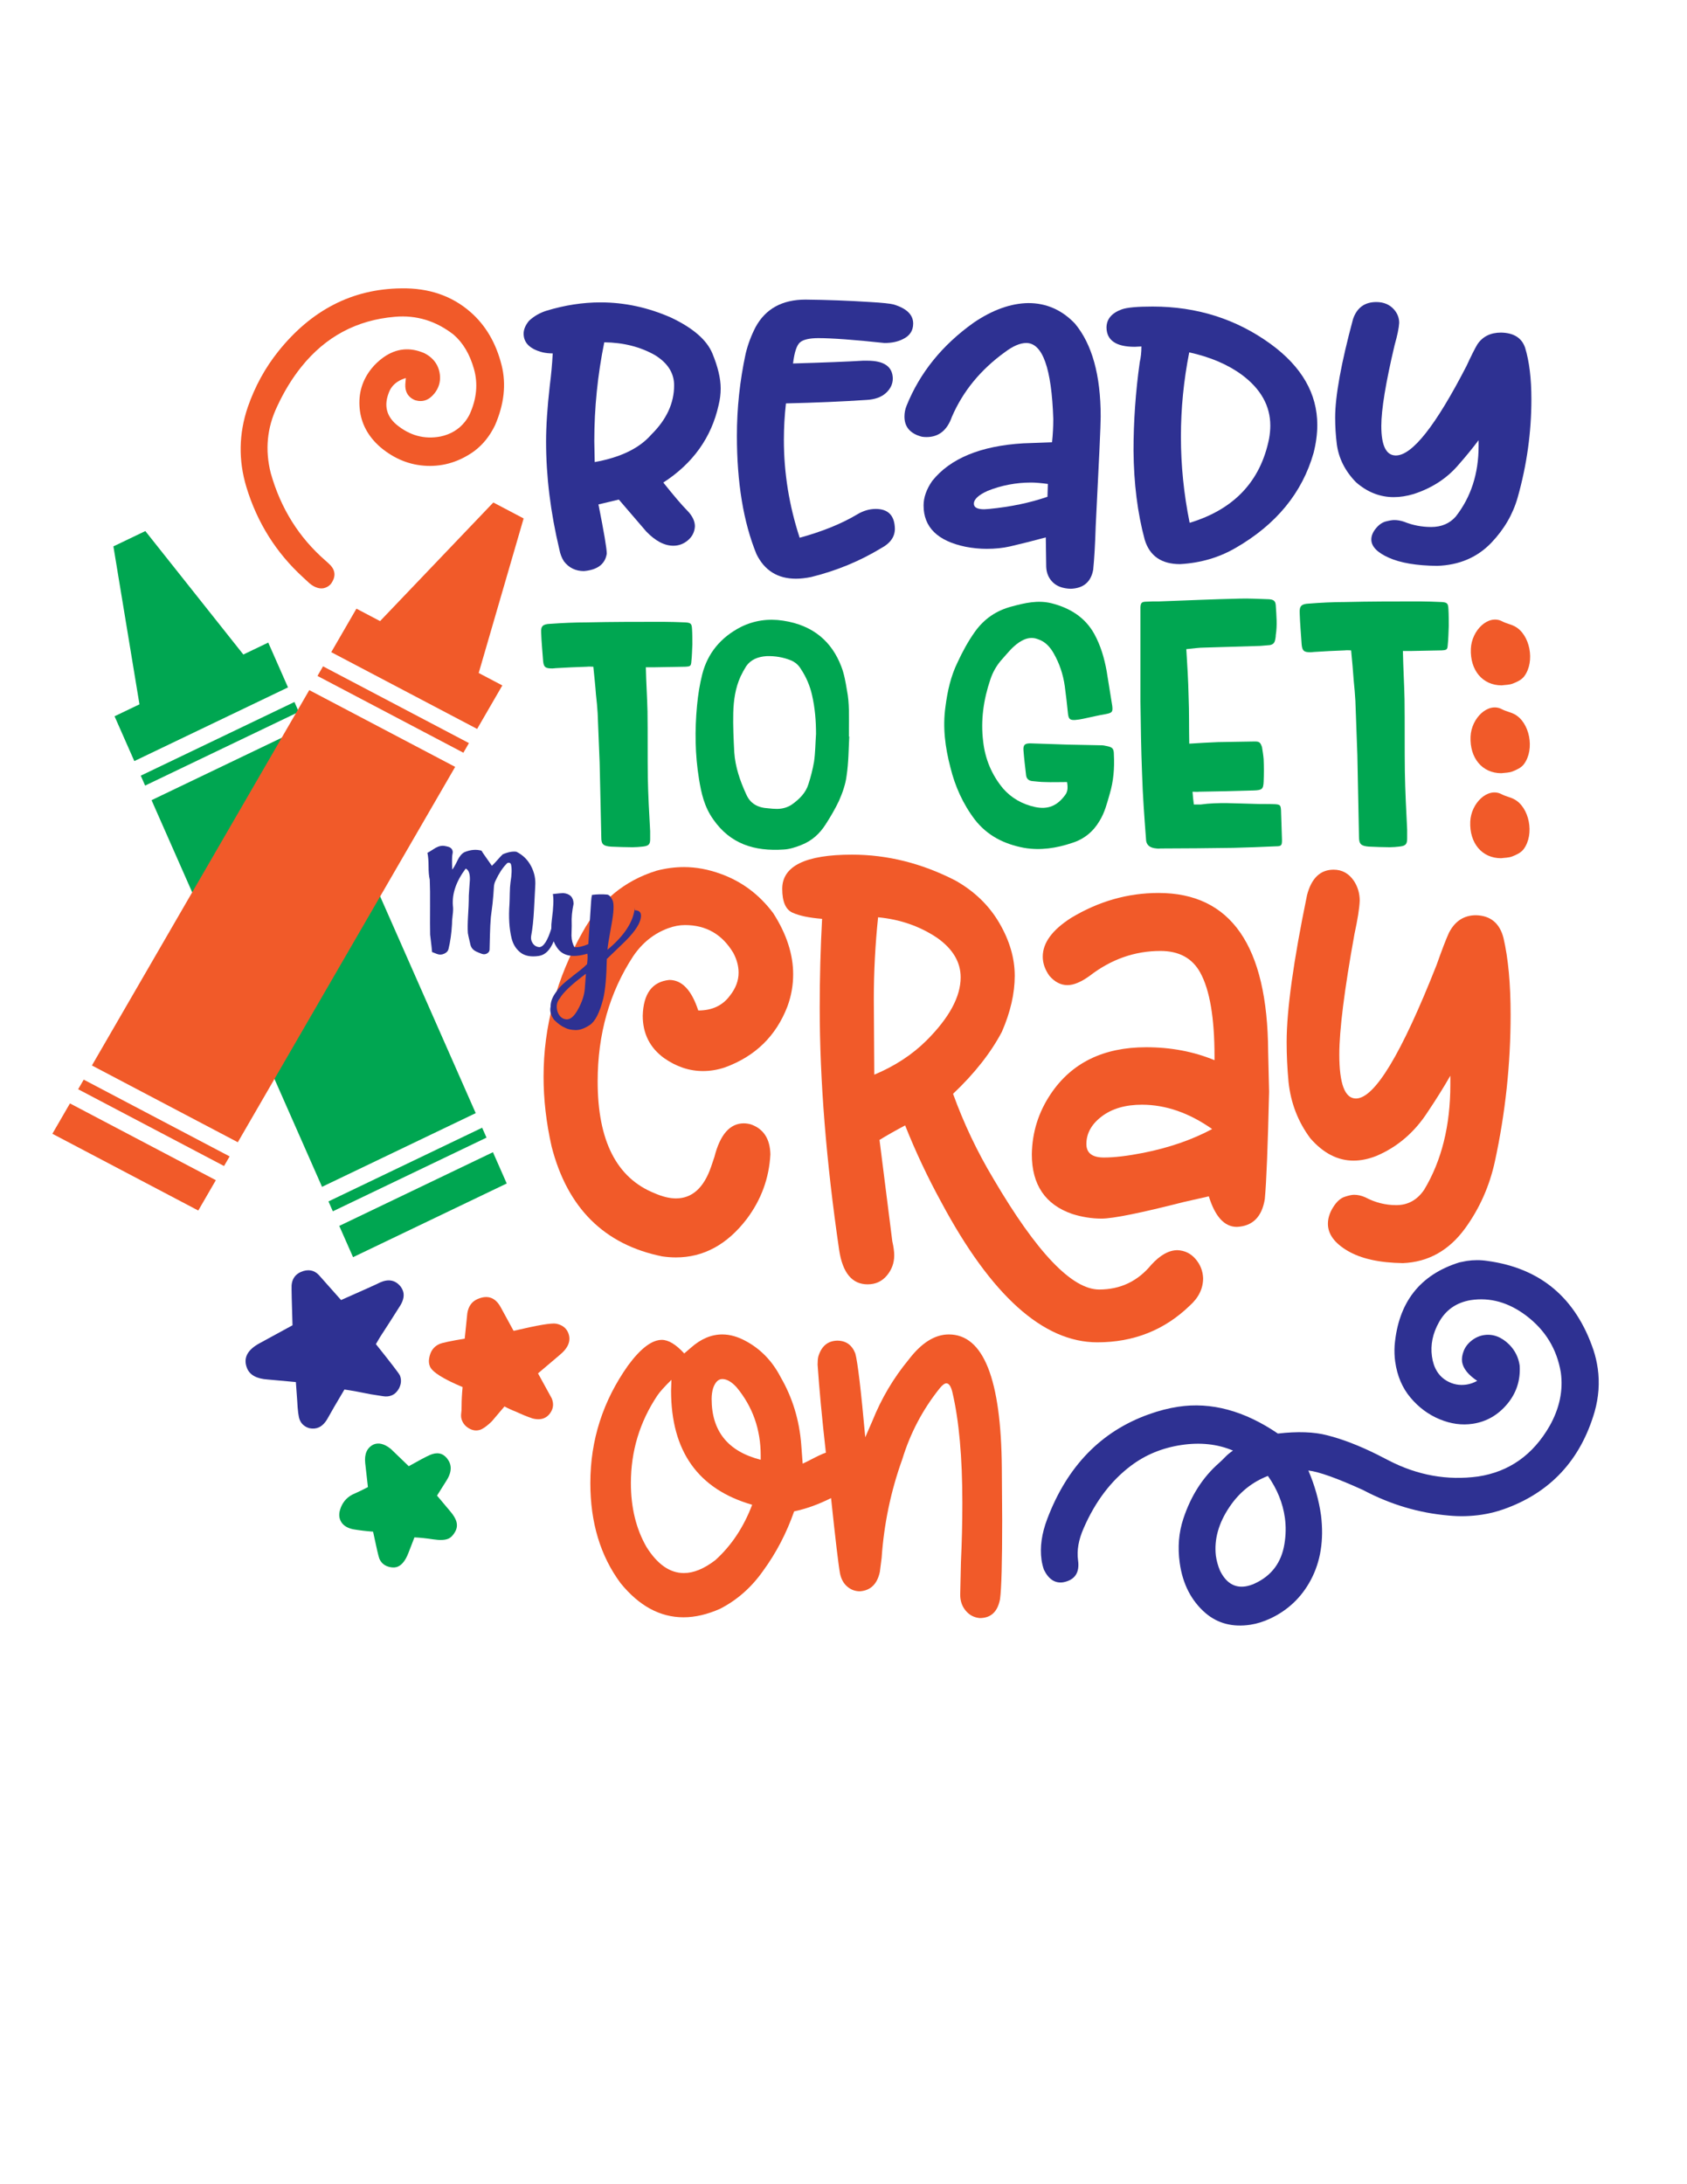 <?xml version="1.0" encoding="iso-8859-1"?>
<!-- Generator: Adobe Illustrator 21.0.0, SVG Export Plug-In . SVG Version: 6.00 Build 0)  -->
<svg version="1.1" id="Layer_1" xmlns="http://www.w3.org/2000/svg" xmlns:xlink="http://www.w3.org/1999/xlink" x="0px" y="0px"
	 width="612px" height="792px" viewBox="0 0 612 792" enable-background="new 0 0 612 792" xml:space="preserve">
<g>
	<polygon fill="#00A651" points="120.743,439.229 176.493,412.508 174.91,408.918 119.16,435.639 	"/>
	<polygon fill="#00A651" points="128.077,455.857 183.828,429.135 178.827,417.799 123.077,444.52 	"/>
	<polygon fill="#00A651" points="116.826,430.349 172.576,403.627 110.731,263.424 54.981,290.145 	"/>
	<polygon fill="#00A651" points="52.647,284.854 108.397,258.133 106.814,254.543 51.063,281.264 	"/>
	<polygon fill="#00A651" points="48.729,275.974 104.48,249.252 97.312,233.002 88.279,237.331 52.724,192.569 41.141,198.121 
		50.594,255.394 41.561,259.723 	"/>
</g>
<g>
	<polygon fill="#F15A29" points="28.351,394.967 81.279,422.803 83.299,419.318 30.371,391.482 	"/>
	<polygon fill="#F15A29" points="19,411.109 71.928,438.945 78.304,427.94 25.376,400.103 	"/>
	<polygon fill="#F15A29" points="33.346,386.346 86.274,414.182 165.124,278.074 112.196,250.237 	"/>
	<polygon fill="#F15A29" points="115.172,245.101 168.1,272.938 170.119,269.452 117.191,241.616 	"/>
	<polygon fill="#F15A29" points="120.166,236.48 173.094,264.316 182.233,248.54 173.659,244.031 189.96,187.987 178.963,182.203 
		137.881,225.214 129.305,220.704 	"/>
</g>
<g>
	<path fill="#2E3192" d="M211.826,207.072c-3.016,0-5.43-1.174-7.239-3.524c-0.806-1.259-1.357-2.685-1.659-4.28
		c-3.219-13.51-4.826-26.559-4.826-39.146c0-5.621,0.453-12.418,1.357-20.392c0.502-3.859,0.853-7.72,1.056-11.581
		c-1.308,0-2.515-0.126-3.62-0.377c-4.624-1.174-6.938-3.44-6.938-6.797c0-1.51,0.655-3.062,1.961-4.657
		c1.81-1.678,3.921-2.895,6.334-3.65c6.636-2.014,13.171-3.021,19.606-3.021c8.748,0,17.293,1.847,25.64,5.539
		c7.942,3.776,12.919,8.099,14.932,12.965c2.01,4.868,3.016,9.106,3.016,12.713c0,2.014-0.252,4.028-0.754,6.042
		c-2.616,11.75-9.301,21.105-20.059,28.07c3.82,4.783,6.686,8.141,8.597,10.07c1.909,1.932,2.866,3.861,2.866,5.791
		c-0.102,2.014-0.931,3.693-2.489,5.035c-1.56,1.343-3.344,2.014-5.354,2.014c-3.219,0-6.485-1.719-9.804-5.161l-9.954-11.58
		l-7.39,1.762c2.01,10.07,3.017,16.029,3.017,17.874C219.518,204.555,216.751,206.654,211.826,207.072z M236.259,157.604
		c5.528-5.454,8.295-11.411,8.295-17.874c0-4.447-2.314-8.097-6.938-10.951c-5.331-3.021-11.462-4.573-18.4-4.657
		c-2.413,11.832-3.62,23.79-3.62,35.874l0.151,7.552C225.099,165.871,231.935,162.556,236.259,157.604z"/>
	<path fill="#2E3192" d="M288.746,209.842c-6.636,0-11.413-2.978-14.328-8.937c-4.728-11.581-7.089-25.887-7.089-42.923
		c0-9.985,1.056-19.888,3.167-29.706c0.804-3.355,2.01-6.587,3.62-9.692c3.62-6.628,9.653-9.944,18.099-9.944
		c7.843,0.084,15.686,0.377,23.528,0.881c4.322,0.252,7.138,0.547,8.446,0.881c4.725,1.428,7.088,3.735,7.088,6.923
		c0,2.602-1.258,4.49-3.771,5.665c-1.81,0.924-4.022,1.384-6.636,1.384c-10.961-1.174-18.954-1.762-23.981-1.762
		c-3.219,0-5.429,0.504-6.636,1.511c-1.207,1.007-2.062,3.568-2.564,7.678c11.462-0.334,19.908-0.671,25.338-1.007h1.659
		c6.032,0,9.099,2.14,9.2,6.419c0,2.014-0.83,3.776-2.489,5.287c-1.659,1.511-3.996,2.351-7.013,2.518
		c-8.849,0.588-18.603,1.007-29.259,1.259c-0.504,4.449-0.754,8.854-0.754,13.217c0,12.001,1.909,23.833,5.731,35.497
		c8.243-2.266,15.181-5.077,20.813-8.434c2.21-1.341,4.473-2.014,6.787-2.014c4.524,0,6.836,2.392,6.938,7.175
		c0,2.938-1.659,5.287-4.978,7.049c-7.743,4.701-16.189,8.182-25.338,10.448C292.314,209.631,290.455,209.842,288.746,209.842z"/>
	<path fill="#2E3192" d="M388.438,213.492c-2.816-0.084-4.977-0.861-6.485-2.329c-1.508-1.469-2.313-3.336-2.413-5.602l-0.15-10.699
		c-4.324,1.176-8.649,2.266-12.971,3.272c-2.616,0.588-5.43,0.881-8.446,0.881c-2.515,0-5.078-0.252-7.691-0.755
		c-10.157-2.097-15.233-7.09-15.233-14.979c0-2.937,1.056-5.916,3.167-8.937c6.535-8.139,17.545-12.67,33.03-13.594l10.406-0.378
		c0.302-2.852,0.453-5.664,0.453-8.434c-0.604-18.377-3.872-27.566-9.804-27.566c-2.213,0-4.776,1.092-7.692,3.273
		c-8.849,6.378-15.284,14.224-19.305,23.539c-1.711,4.868-4.776,7.3-9.2,7.3c-0.604,0-1.157-0.041-1.659-0.125
		c-4.223-1.09-6.334-3.524-6.334-7.301c0-1.341,0.25-2.644,0.754-3.902c4.826-11.999,12.971-22.069,24.433-30.209
		c6.837-4.614,13.424-6.964,19.758-7.049c6.535,0,12.165,2.476,16.893,7.426c6.232,7.47,9.351,18.714,9.351,33.734
		c0,3.021-0.604,16.281-1.81,39.776c-0.203,6.462-0.505,11.706-0.905,15.734C395.777,211.016,393.063,213.323,388.438,213.492z
		 M357.067,184.667l1.811-0.126c7.741-0.755,14.78-2.223,21.114-4.406l0.151-4.657c-2.616-0.334-4.626-0.503-6.033-0.503
		c-5.53,0-10.81,1.007-15.836,3.021c-3.318,1.51-4.978,3.064-4.978,4.657C353.297,183.996,354.554,184.667,357.067,184.667z"/>
	<path fill="#2E3192" d="M428.104,204.555c-6.737,0-11.01-2.937-12.819-8.812c-2.616-9.649-3.974-20.433-4.072-32.35
		c0-10.656,0.754-21.355,2.262-32.098c0.401-1.678,0.604-3.566,0.604-5.665l-2.413,0.126c-6.735,0-10.154-2.307-10.256-6.923
		c0-3.104,1.862-5.328,5.581-6.671c1.908-0.671,5.63-1.007,11.16-1.007c16.086,0,30.364,4.532,42.833,13.595
		c11.26,8.225,16.893,18,16.893,29.329c0,3.272-0.453,6.671-1.357,10.196c-4.124,14.434-13.524,25.889-28.204,34.364
		C442.282,202.164,435.545,204.136,428.104,204.555z M431.573,189.576c16.087-4.866,25.689-15.021,28.808-30.462
		c0.302-1.677,0.452-3.272,0.452-4.783c0-7.131-3.419-13.258-10.256-18.377c-5.128-3.776-11.515-6.502-19.154-8.182
		c-2.013,10.154-3.017,20.35-3.017,30.587C428.406,168.766,429.462,179.172,431.573,189.576z"/>
	<path fill="#2E3192" d="M521.311,205.185c-7.442-0.083-13.272-1.07-17.495-2.958c-4.223-1.888-6.335-4.091-6.335-6.608
		c0-1.342,0.552-2.685,1.659-4.028c1.105-1.341,2.313-2.181,3.62-2.518c1.306-0.334,2.312-0.503,3.017-0.503
		c1.206,0,2.413,0.21,3.619,0.629c3.115,1.259,6.385,1.888,9.804,1.888c3.719,0,6.686-1.259,8.898-3.776
		c5.528-7.049,8.295-15.565,8.295-25.552v-2.14c-2.213,2.938-4.576,5.833-7.088,8.685c-4.224,5.035-9.705,8.644-16.44,10.825
		c-2.514,0.755-4.927,1.133-7.239,1.133c-5.028,0-9.603-1.803-13.725-5.413c-3.921-4.028-6.235-8.601-6.938-13.72
		c-0.403-3.272-0.604-6.502-0.604-9.692c0-7.804,2.161-19.719,6.485-35.748c1.407-4.111,4.223-6.168,8.446-6.168
		c2.715,0,4.876,0.924,6.485,2.77c1.206,1.428,1.81,3.021,1.81,4.783c-0.102,1.847-0.655,4.531-1.659,8.056
		c-3.219,13.594-4.826,23.371-4.826,29.329c0,7.134,1.758,10.699,5.278,10.699c5.932,0,14.479-10.825,25.64-32.475
		c1.709-3.692,3.017-6.294,3.922-7.804c1.909-2.852,4.774-4.28,8.597-4.28c4.624,0.084,7.541,1.931,8.748,5.538
		c1.508,4.953,2.262,11.162,2.262,18.629c0,12.001-1.659,23.875-4.977,35.623c-1.711,6.042-4.878,11.498-9.502,16.364
		C535.94,202.122,529.354,204.933,521.311,205.185z"/>
</g>
<g>
	<path fill="#F15A29" d="M145.563,104.563c9.961-0.177,18.319,2.673,25.069,8.549c5.556,4.836,9.342,11.299,11.358,19.387
		c1.696,6.834,0.899,14.057-2.393,21.666c-0.936,1.946-2.035,3.709-3.299,5.288c-1.227,1.531-2.638,2.901-4.231,4.112
		c-5.318,3.816-11.054,5.601-17.21,5.357c-6.157-0.245-11.777-2.498-16.857-6.759c-4.502-3.918-7.008-8.598-7.521-14.036
		c-0.513-5.441,0.917-10.265,4.289-14.475c1.188-1.482,2.622-2.833,4.299-4.052c4.68-3.313,9.646-3.821,14.899-1.523
		c0.886,0.448,1.676,0.972,2.365,1.572c1.883,1.638,2.964,3.718,3.246,6.236c0.281,2.519-0.382,4.782-1.991,6.792
		c-1.955,2.439-4.284,3.254-6.985,2.444c-0.706-0.288-1.31-0.653-1.815-1.092c-1.424-1.24-1.985-3.068-1.684-5.486l0.127-1.473
		c-2.152,0.644-3.803,1.683-4.953,3.118c-0.537,0.67-0.959,1.439-1.265,2.309c-1.735,4.5-0.834,8.287,2.702,11.366
		c4.852,4.062,10.222,5.53,16.114,4.405c3.667-0.784,6.594-2.541,8.778-5.267c0.69-0.861,1.287-1.802,1.794-2.823
		c2.531-5.591,3.046-11.05,1.545-16.375c-1.502-5.326-3.952-9.468-7.349-12.426c-6.422-5.022-13.53-7.19-21.326-6.507
		c-13.87,1.161-25.193,7.219-33.968,18.172c-3.334,4.162-6.236,8.902-8.705,14.223c-3.742,7.785-4.525,15.912-2.349,24.384
		c3.606,12.72,10.207,23.256,19.805,31.612c0.688,0.6,1.333,1.203,1.938,1.81c1.745,2.005,1.786,4.193,0.123,6.561
		c-0.537,0.67-1.247,1.167-2.132,1.494c-0.885,0.325-1.841,0.327-2.866,0.002c-1.026-0.325-1.998-0.887-2.916-1.686l-2.216-2.051
		c-9.82-8.954-16.688-19.886-20.607-32.798c-2.92-9.686-2.755-19.328,0.491-28.924c2.615-7.547,6.319-14.309,11.11-20.289
		C113.012,112.358,127.875,104.753,145.563,104.563z"/>
</g>
<g>
	<path fill="#00A651" d="M234.897,257.94c0.12,7.987,0,16.182,0.12,24.169c0.121,6.431,0.482,12.759,0.844,19.293v2.905
		c0,1.971-0.603,2.489-3.014,2.697c-0.965,0.104-2.17,0.208-3.376,0.208c-2.532,0-5.064-0.104-7.717-0.208
		c-2.894-0.208-3.617-0.83-3.617-3.319c-0.241-9.024-0.362-18.152-0.603-27.177l-0.724-17.945c-0.121-2.178-0.362-4.46-0.603-6.639
		c-0.241-3.319-0.603-6.639-0.964-10.166c-0.724,0-1.567-0.104-2.291,0c-3.858,0.104-7.596,0.311-11.334,0.519
		c-0.362,0-0.724,0.104-1.206,0.104c-2.532,0-3.135-0.415-3.376-2.593c-0.241-3.423-0.603-6.95-0.723-10.477
		c-0.121-2.282,0.603-3.008,3.376-3.112c4.341-0.311,8.922-0.519,13.263-0.519c9.164-0.208,18.448-0.208,27.612-0.208
		c2.652,0,5.185,0.104,7.958,0.208c2.17,0.104,2.411,0.519,2.532,2.386s0.121,3.838,0.121,5.602
		c-0.121,2.075-0.121,4.149-0.362,6.12c-0.121,1.763-0.362,1.867-2.291,1.971c-3.858,0.104-7.837,0.104-11.575,0.208h-2.653
		C234.415,247.567,234.777,252.753,234.897,257.94z"/>
	<path fill="#00A651" d="M307.124,281.279c-0.361,3.008-1.447,6.12-2.773,9.128c-1.326,2.801-3.014,5.705-4.823,8.506
		c-2.05,3.216-4.823,5.913-8.802,7.469c-2.05,0.83-4.341,1.556-6.391,1.659c-10.731,0.727-19.413-2.074-25.562-10.891
		c-3.256-4.564-4.341-9.439-5.185-14.626c-1.447-8.817-1.567-17.738-0.723-26.659c0.362-3.941,0.964-7.676,1.929-11.514
		c1.929-7.365,6.511-13.174,13.986-17.012c4.823-2.386,10.008-3.112,15.313-2.282c11.093,1.66,17.724,7.78,21.101,16.597
		c1.085,2.801,1.567,5.706,2.05,8.61c0.964,4.771,0.724,9.75,0.724,14.625v2.179h0.12
		C307.848,271.736,307.848,276.508,307.124,281.279z M294.584,252.027c-0.724-3.215-2.05-6.431-3.979-9.335
		c-0.844-1.452-2.05-2.593-3.858-3.319c-2.652-1.038-5.546-1.556-8.681-1.452c-3.135,0.208-5.667,1.245-7.355,3.63
		c-0.723,1.141-1.447,2.49-2.049,3.734c-1.93,4.253-2.532,8.713-2.653,13.173c-0.121,4.772,0.121,9.543,0.362,14.315
		c0.361,5.29,2.05,10.269,4.34,15.248c1.447,3.319,4.1,4.875,8.079,5.083c0.965,0.104,1.929,0.207,3.015,0.207
		c2.05,0,3.858-0.519,5.426-1.556c2.773-1.971,5.064-4.253,6.029-7.365c0.844-2.593,1.567-5.394,2.05-8.195
		c0.482-3.319,0.482-6.639,0.723-10.062C296.031,261.363,295.67,256.799,294.584,252.027z"/>
	<path fill="#00A651" d="M379.012,283.571c-1.545,0-3.09-0.226-4.517-0.339c-1.308-0.113-2.14-0.905-2.259-2.149
		c-0.356-3.054-0.713-5.995-0.95-9.049c-0.119-1.923,0.476-2.489,2.496-2.489c4.517,0.113,9.033,0.339,13.432,0.453
		c3.804,0.113,7.488,0.113,11.174,0.226c0.95,0,1.901,0,2.733,0.227c2.496,0.452,2.972,0.905,2.972,3.28
		c0.237,4.75-0.119,9.501-1.545,14.252c-0.951,3.28-1.783,6.674-3.686,9.728c-2.258,3.846-5.586,6.561-9.865,7.918
		c-5.706,1.923-11.53,2.828-17.474,1.81c-7.251-1.357-13.313-4.411-17.83-10.18c-4.397-5.769-7.251-12.216-8.915-19.003
		c-1.901-7.239-2.853-14.592-1.782-22.057c0.713-5.542,1.901-10.972,4.397-16.062c1.783-3.846,3.804-7.579,6.3-11.085
		c3.328-4.638,7.727-7.692,13.432-9.163c4.637-1.244,9.391-2.375,14.383-1.131c6.657,1.697,12.125,5.09,15.453,11.085
		c2.377,4.298,3.685,8.936,4.517,13.574c0.714,4.185,1.308,8.37,2.021,12.556c0.238,2.149,0,2.488-2.258,2.941
		c-2.734,0.452-5.468,1.131-8.202,1.697c-0.951,0.226-1.901,0.339-2.972,0.452c-1.901,0.113-2.377-0.339-2.615-2.149
		c-0.356-3.394-0.713-6.787-1.188-10.18c-0.594-4.186-1.901-8.145-4.041-11.877c-1.308-2.262-2.972-4.185-5.706-5.09
		c-2.021-0.792-4.041-0.452-5.824,0.566c-1.308,0.678-2.496,1.696-3.566,2.714c-1.426,1.471-2.733,3.054-4.16,4.638
		c-1.664,2.036-2.853,4.186-3.685,6.674c-2.496,7.353-3.565,14.818-2.615,22.51c0.714,6.334,3.091,12.103,7.251,17.08
		c2.972,3.393,6.895,5.655,11.53,6.673c4.755,1.018,8.083-0.452,10.936-4.298c0.951-1.244,1.069-2.602,0.713-4.75
		C384.361,283.571,381.627,283.684,379.012,283.571z"/>
	<path fill="#00A651" d="M441.895,269.092c4.517-0.113,8.915-0.113,13.313-0.226c1.664,0,2.021,0.339,2.614,2.036
		c0.238,1.471,0.476,2.941,0.595,4.412c0.119,2.715,0.119,5.429,0,8.144s-0.595,3.054-3.566,3.167
		c-6.656,0.226-13.313,0.339-19.851,0.452c-0.594,0.113-1.307,0-2.377,0c0.119,1.697,0.238,2.941,0.476,4.638h2.496
		c6.419-0.905,13.075-0.339,19.494-0.226c2.496,0.113,4.873,0,7.369,0.113c1.902,0.113,2.14,0.339,2.259,2.149l0.356,10.859
		c0,1.923-0.237,2.262-2.14,2.262c-5.229,0.226-10.46,0.453-15.571,0.565c-8.796,0.113-17.592,0.227-26.388,0.227
		c-0.714,0.113-1.546,0-2.259-0.113c-1.902-0.339-2.972-1.471-2.972-3.28c-0.595-7.918-1.188-15.723-1.427-23.641
		c-0.356-8.71-0.476-17.533-0.594-26.242v-31.106c0-1.131,0-2.149,0-3.167c0.118-1.357,0.356-1.81,1.664-1.923
		c1.664-0.113,3.447-0.113,5.111-0.113c9.628-0.339,19.375-0.792,29.122-1.018c3.447-0.113,7.013,0.113,10.698,0.226
		c1.782,0.113,2.377,0.679,2.496,2.149c0.237,3.732,0.594,7.352,0,10.859c0,0.679-0.119,1.244-0.238,1.81
		c-0.237,1.018-0.713,1.583-1.901,1.81c-1.664,0.113-3.328,0.339-4.874,0.339c-6.3,0.226-12.6,0.339-18.78,0.565
		c-2.14,0-4.279,0.339-6.657,0.565c0.357,5.656,0.714,11.425,0.832,17.08c0.238,5.656,0.119,11.312,0.238,17.193
		C435.119,269.432,438.566,269.205,441.895,269.092z"/>
	<path fill="#00A651" d="M509.529,253.482c0.119,8.71,0,17.646,0.119,26.355c0.118,7.013,0.476,13.913,0.832,21.039v3.167
		c0,2.149-0.595,2.714-2.972,2.941c-0.951,0.113-2.14,0.226-3.328,0.226c-2.496,0-4.992-0.113-7.607-0.226
		c-2.854-0.227-3.566-0.905-3.566-3.62c-0.237-9.841-0.356-19.795-0.594-29.636l-0.714-19.569c-0.119-2.375-0.356-4.864-0.594-7.239
		c-0.238-3.62-0.595-7.239-0.951-11.085c-0.713,0-1.545-0.113-2.259,0c-3.804,0.113-7.488,0.339-11.173,0.565
		c-0.357,0-0.714,0.113-1.189,0.113c-2.496,0-3.09-0.453-3.328-2.828c-0.237-3.732-0.594-7.579-0.713-11.424
		c-0.119-2.488,0.595-3.28,3.328-3.394c4.279-0.339,8.796-0.565,13.075-0.565c9.034-0.226,18.187-0.226,27.221-0.226
		c2.615,0,5.111,0.113,7.845,0.226c2.14,0.113,2.378,0.565,2.496,2.602c0.119,2.036,0.119,4.186,0.119,6.108
		c-0.119,2.262-0.119,4.524-0.356,6.673c-0.119,1.923-0.356,2.036-2.259,2.149c-3.804,0.113-7.726,0.113-11.411,0.226h-2.615
		C509.054,242.171,509.41,247.827,509.529,253.482z"/>
</g>
<g>
	<path fill="#F15A29" d="M245.218,455.949c-1.608,0-3.271-0.124-4.992-0.376c-21.001-4.253-34.372-17.52-40.108-39.796
		c-1.953-8.635-2.927-17.082-2.927-25.342c0-18.271,4.705-35.728,14.116-52.374c6.197-11.263,15.148-18.707,26.854-22.338
		c3.327-0.874,6.654-1.314,9.984-1.314c4.36,0,8.779,0.815,13.255,2.44c7.687,2.754,14.056,7.509,19.107,14.267
		c4.82,7.509,7.23,14.894,7.23,22.15c0,4.007-0.688,7.884-2.066,11.639c-4.131,10.765-11.705,18.147-22.722,22.151
		c-2.642,0.877-5.28,1.314-7.918,1.314c-4.936,0-9.64-1.563-14.116-4.693c-5.164-3.754-7.746-8.884-7.746-15.393
		c0.229-8.007,3.443-12.325,9.64-12.953c4.589,0,8.091,3.693,10.5,11.076c5.049,0,8.892-1.813,11.534-5.444
		c2.065-2.628,3.098-5.379,3.098-8.26c0-2.376-0.632-4.754-1.893-7.133c-4.019-6.758-9.872-10.137-17.559-10.137
		c-1.953,0-3.959,0.375-6.025,1.126c-5.164,1.877-9.411,5.256-12.738,10.137c-8.607,13.14-12.911,28.284-12.911,45.428
		c0,21.525,6.886,35.041,20.657,40.547c2.867,1.252,5.45,1.877,7.747,1.877c5.853,0,10.097-3.815,12.738-11.45l1.205-3.567
		c2.065-8.133,5.622-12.201,10.672-12.201c0.802,0,1.663,0.126,2.583,0.375c4.588,1.628,6.942,5.257,7.058,10.888
		c-0.46,8.636-3.33,16.458-8.607,23.465C263.75,451.32,255.202,455.949,245.218,455.949z"/>
	<path fill="#F15A29" d="M398.076,486.734c-19.625,0-38.504-16.959-56.635-50.871c-4.936-9.011-9.295-18.271-13.082-27.782
		c-3.33,1.754-6.428,3.505-9.295,5.256l4.646,36.793c0.457,2.003,0.689,3.692,0.689,5.068c0,2.754-0.891,5.194-2.668,7.32
		c-1.781,2.127-4.105,3.191-6.973,3.191c-5.623,0-9.067-4.13-10.328-12.389c-4.707-32.162-7.058-61.507-7.058-88.04
		c0-10.635,0.285-21.335,0.86-32.1c-4.707-0.375-8.29-1.126-10.759-2.253c-2.466-1.126-3.701-4.003-3.701-8.635
		c0-8.26,8.435-12.39,25.305-12.39c12.852,0,25.359,3.13,37.525,9.386c6.887,3.88,12.193,9.01,15.924,15.393
		c3.727,6.382,5.594,12.765,5.594,19.147s-1.549,13.14-4.646,20.273c-4.02,7.635-9.928,15.144-17.73,22.526
		c3.898,10.765,8.777,21.024,14.631,30.786c15.721,26.782,28.516,40.171,38.387,40.171c7.688,0,14-3.003,18.936-9.01
		c3.213-3.502,6.369-5.256,9.469-5.256c2.639,0.126,4.82,1.19,6.541,3.19c1.721,2.004,2.639,4.317,2.754,6.946
		c0,3.754-1.607,7.068-4.82,9.948C422.461,482.291,411.271,486.734,398.076,486.734z M317.17,389.685
		c7.459-3.127,13.771-7.256,18.936-12.39c8.262-8.259,12.395-15.891,12.395-22.901c0-5.505-2.814-10.26-8.436-14.267
		c-6.313-4.253-13.486-6.758-21.518-7.509c-1.033,9.888-1.549,19.775-1.549,29.66L317.17,389.685z M448.686,444.873
		c-4.477,0-7.863-3.689-10.156-11.075l-9.125,2.065c-15.723,4.007-25.648,6.007-29.779,6.007c-3.559,0-7.117-0.563-10.672-1.689
		c-9.756-3.379-14.633-10.574-14.633-21.588c0.113-8.007,2.41-15.328,6.885-21.963c7.574-11.263,19.109-16.895,34.602-16.895
		c8.951,0,17.213,1.566,24.787,4.693v-1.314c0-14.014-1.721-24.151-5.164-30.41c-2.869-5.256-7.689-7.884-14.459-7.884
		c-9.295,0-17.846,3.003-25.648,9.011c-3.1,2.252-5.797,3.379-8.092,3.379c-2.41,0-4.592-1.126-6.541-3.379
		c-1.607-2.253-2.41-4.567-2.41-6.946c0-5.004,3.443-9.697,10.328-14.079c9.984-6.007,20.541-9.011,31.674-9.011
		c26.279,0,39.533,19.147,39.766,57.442l0.344,14.642c-0.461,19.775-0.977,32.727-1.549,38.857
		C457.809,441.245,454.422,444.624,448.686,444.873z M400.486,419.72c3.787,0,8.547-0.563,14.287-1.689
		c9.408-1.878,17.73-4.755,24.961-8.636c-8.379-5.881-16.871-8.822-25.477-8.822c-5.969,0-10.818,1.408-14.547,4.224
		c-3.73,2.815-5.594,6.165-5.594,10.043C394.117,418.095,396.238,419.72,400.486,419.72z"/>
	<path fill="#F15A29" d="M508.934,458.014c-8.494-0.123-15.147-1.596-19.968-4.411s-7.229-6.101-7.229-9.855
		c0-2,0.629-4.004,1.893-6.007c1.262-2,2.639-3.253,4.132-3.754c1.49-0.499,2.639-0.751,3.442-0.751
		c1.378,0,2.755,0.313,4.132,0.938c3.556,1.877,7.286,2.815,11.189,2.815c4.244,0,7.63-1.877,10.156-5.632
		c6.31-10.512,9.468-23.212,9.468-38.106v-3.191c-2.526,4.382-5.224,8.7-8.091,12.953c-4.82,7.509-11.076,12.891-18.764,16.144
		c-2.87,1.126-5.624,1.689-8.263,1.689c-5.739,0-10.96-2.689-15.665-8.072c-4.476-6.007-7.116-12.826-7.918-20.461
		c-0.46-4.88-0.688-9.697-0.688-14.454c0-11.639,2.467-29.407,7.402-53.312c1.605-6.13,4.819-9.198,9.64-9.198
		c3.099,0,5.564,1.379,7.401,4.13c1.378,2.129,2.066,4.505,2.066,7.133c-0.116,2.754-0.748,6.758-1.894,12.014
		c-3.675,20.273-5.509,34.854-5.509,43.738c0,10.638,2.007,15.956,6.025,15.956c6.77,0,16.525-16.144,29.264-48.431
		c1.949-5.505,3.442-9.386,4.476-11.638c2.179-4.253,5.449-6.382,9.812-6.382c5.277,0.126,8.607,2.88,9.984,8.259
		c1.722,7.386,2.582,16.646,2.582,27.782c0,17.898-1.894,35.604-5.681,53.124c-1.953,9.011-5.567,17.147-10.845,24.403
		C525.632,453.447,518.114,457.639,508.934,458.014z"/>
</g>
<g>
	<path fill="#F15A29" d="M544.783,248.512c-6.958,0.019-11.526-5.502-11.194-13.273c0.287-6.719,6.372-12.588,11.373-9.93
		c1.442,0.766,3.062,1.033,4.51,1.787c5.571,2.903,7.519,12.724,3.483,18.13c-0.985,1.319-2.645,2.052-4.107,2.63
		C547.518,248.382,546.035,248.331,544.783,248.512z"/>
	<path fill="#F15A29" d="M544.671,280.37c-6.958,0.019-11.526-5.502-11.194-13.273c0.287-6.719,6.372-12.588,11.373-9.93
		c1.442,0.766,3.062,1.033,4.51,1.787c5.571,2.903,7.519,12.724,3.483,18.13c-0.985,1.319-2.645,2.052-4.107,2.63
		C547.406,280.241,545.924,280.19,544.671,280.37z"/>
	<path fill="#F15A29" d="M544.564,311.193c-6.958,0.019-11.526-5.502-11.194-13.273c0.287-6.719,6.371-12.588,11.373-9.93
		c1.442,0.766,3.062,1.033,4.51,1.787c5.571,2.903,7.519,12.724,3.483,18.13c-0.985,1.319-2.645,2.052-4.107,2.63
		C547.299,311.063,545.816,311.013,544.564,311.193z"/>
</g>
<path fill="#2E3192" d="M230.296,330.063c-0.027,0-0.027-0.304-0.027-0.936c-0.435,5.029-3.721,10.105-9.887,15.251
	c0.027-0.959,0.489-3.883,1.385-8.725c0.923-4.865,1.059-7.953,0.435-9.24s-1.277-1.965-1.956-2.035
	c-1.792-0.164-3.612-0.117-5.486,0.117c-0.136,0.444-0.245,1.24-0.326,2.386l-1.005,15.462c-1.874,0.819-3.531,1.193-4.998,1.123
	c-0.679-1.1-1.059-2.479-1.114-4.188c0-0.491,0.027-1.216,0.055-2.175c0.027-0.982,0.054-1.708,0.027-2.175
	c-0.108-2.129,0.109-4.538,0.679-7.181c-0.027-2.339-1.25-3.649-3.694-3.907c-0.543,0-1.82,0.117-3.83,0.351
	c0.353,1.661,0.244,4.749-0.353,9.263c-0.162,1.156-0.227,2.247-0.204,3.279c-1.344,4.351-2.795,6.604-4.335,6.709
	c-1.059-0.094-1.847-0.562-2.417-1.427c-0.516-0.771-0.706-1.614-0.57-2.549c0.516-2.737,0.869-6.012,1.059-9.848l0.435-8.327
	c0.19-2.503-0.299-4.866-1.439-7.088c-1.222-2.409-3.042-4.187-5.405-5.357c-1.385-0.187-3.042,0.117-4.943,0.936
	c-0.462,0.421-1.114,1.123-1.956,2.082c-0.842,0.959-1.494,1.638-1.983,2.082c-2.553-3.603-3.802-5.427-3.748-5.474
	c-1.956-0.562-4.047-0.375-6.274,0.562c-0.95,0.538-1.765,1.521-2.444,2.947c-0.842,1.754-1.467,2.854-1.928,3.322
	c-0.109-3.018-0.082-4.913,0.108-5.731l0.055-0.211c0.082-0.491,0-0.959-0.272-1.403c-0.299-0.444-0.706-0.725-1.249-0.889
	c-0.245-0.07-0.679-0.188-1.304-0.304c-1.06-0.21-2.173,0.023-3.368,0.678c-0.299,0.164-0.815,0.491-1.494,0.936
	c-0.625,0.398-1.114,0.702-1.467,0.866c0.271,1.263,0.407,2.877,0.407,4.865c0,1.942,0.136,3.579,0.435,4.866
	c0.109,2.433,0.136,5.637,0.109,9.614c-0.027,4.772-0.027,8.21,0.027,10.292c0.435,3.603,0.679,5.708,0.706,6.339
	c0.733,0.304,1.304,0.515,1.738,0.678c0.896,0.351,1.765,0.328,2.634-0.07c0.869-0.374,1.413-0.959,1.603-1.778
	c0.625-2.549,1.06-5.521,1.25-8.912c-0.027-0.631,0.054-1.754,0.245-3.345c0.19-1.427,0.217-2.549,0.082-3.368
	c-0.354-4.375,1.195-8.866,4.644-13.474c1.06,0.444,1.576,1.801,1.521,4.07l-0.244,3.485c-0.136,1.614-0.19,2.947-0.163,4
	c0,0.795-0.082,2.737-0.271,5.824c-0.136,2.456-0.163,4.468-0.055,6.035c0.055,0.398,0.354,1.801,0.924,4.164
	c0.244,1.123,0.978,1.965,2.146,2.526c0.842,0.375,1.494,0.655,2.01,0.819c0.652,0.234,1.277,0.187,1.874-0.14
	c0.571-0.328,0.896-0.795,0.924-1.38c0.027-0.678,0.082-2.503,0.136-5.474c0.054-2.246,0.163-4.351,0.326-6.316l0.625-5.006
	c0.244-2.315,0.38-4.21,0.461-5.684c0.027-0.959,0.245-1.824,0.652-2.62c1.195-2.55,2.499-4.538,3.911-5.988
	c0.245-0.328,0.543-0.468,0.896-0.444c0.38,0.023,0.625,0.21,0.76,0.608c0.354,1.474,0.299,3.672-0.19,6.597
	c-0.136,0.982-0.217,2.269-0.245,3.859c-0.027,2.035-0.081,3.322-0.108,3.86c-0.353,4.795-0.108,8.959,0.761,12.491
	c0.516,2.105,1.548,3.813,3.15,5.099s3.857,1.731,6.763,1.287c2.271-0.347,4.054-2.13,5.363-5.306
	c0.393,1.013,0.905,1.946,1.565,2.78c2.091,2.644,5.649,3.205,10.647,1.708c0.136,0.772,0.108,2.035-0.109,3.79
	c-0.597,0.632-1.521,1.45-2.743,2.409c-1.603,1.217-2.58,1.988-2.933,2.316c-2.581,1.895-4.346,3.603-5.324,5.076
	c-1.494,1.895-2.254,3.766-2.227,5.614c-0.353,1.567,0.054,3.158,1.25,4.772c1.412,1.404,2.716,2.339,3.884,2.831
	c0.923,0.538,2.2,0.842,3.83,0.889c1.548,0.07,3.287-0.538,5.242-1.824c1.956-1.287,3.585-4.468,4.889-9.567
	c0.733-3.041,1.168-7.836,1.304-14.386l6.03-5.801c3.477-3.345,5.514-6.152,6.138-8.421
	C232.931,331.233,232.279,330.087,230.296,330.063z M212.153,358.508c-0.163,2.246-0.951,4.702-2.39,7.345
	c-1.413,2.643-2.852,3.906-4.319,3.766c-1.467-0.117-2.526-1.029-3.178-2.737c-0.57-1.895-0.326-3.509,0.788-4.842
	c1.304-2.246,4.481-5.24,9.506-8.959C212.479,353.9,212.343,355.725,212.153,358.508z"/>
<path fill="#F15A29" d="M363.436,532.271c-0.258-32.265-6.667-48.398-19.224-48.398c-5.076,0-9.935,3.049-14.579,9.146
	c-5.505,6.66-9.892,14.068-13.159,22.229l-2.581,5.908c-1.548-17.164-2.753-27.294-3.612-30.39c-1.205-3.095-3.398-4.643-6.58-4.643
	c-3.441,0.095-5.721,2.019-6.838,5.769c-0.173,0.752-0.258,1.736-0.258,2.954c0.584,8.633,1.584,19.268,3,31.902
	c-0.348,0.109-0.7,0.233-1.063,0.388c-1.206,0.517-2.474,1.126-3.806,1.829c-1.334,0.704-2.516,1.291-3.548,1.759l-0.516-6.894
	c-0.689-8.91-3.183-17.07-7.483-24.48c-3.012-5.814-7.225-10.177-12.644-13.085c-2.925-1.594-5.764-2.392-8.515-2.392
	c-3.958,0-7.741,1.596-11.354,4.783l-2.452,2.11c-3.012-3.281-5.721-4.924-8.128-4.924c-3.612,0-7.699,3.096-12.257,9.286
	c-9.118,12.851-13.676,27.061-13.676,42.63c0,14.351,3.655,26.45,10.967,36.298c6.708,8.255,14.321,12.382,22.836,12.382
	c4.213,0,8.644-1.031,13.289-3.096c6.193-3.188,11.396-7.784,15.611-13.788c4.729-6.472,8.471-13.646,11.225-21.525
	c4.396-0.925,8.861-2.534,13.396-4.817c1.603,15.159,2.685,24.273,3.246,27.328c0.429,2.063,1.31,3.658,2.645,4.783
	c1.332,1.126,2.858,1.688,4.58,1.688c3.87-0.281,6.277-2.625,7.225-7.035l0.646-5.064c0.858-12.381,3.354-24.292,7.482-35.736
	c2.923-9.566,7.483-18.195,13.676-25.887c0.945-1.126,1.72-1.688,2.322-1.688c0.945,0,1.678,1.079,2.193,3.235
	c2.407,10.225,3.612,23.591,3.612,40.098c0,7.129-0.173,14.305-0.516,21.526l-0.258,11.818c0,2.251,0.665,4.174,2,5.768
	c1.332,1.597,3.031,2.486,5.096,2.674c4.042,0,6.493-2.298,7.354-6.895c0.517-3.845,0.774-13.365,0.774-28.561L363.436,532.271z
	 M259.449,565.755c-4.044,3.096-7.828,4.644-11.354,4.644c-5.076,0-9.592-3.142-13.547-9.427
	c-3.786-6.564-5.677-14.303-5.677-23.214c0-11.537,3.181-22.089,9.547-31.656c0.859-1.313,2.581-3.236,5.161-5.769l-0.129,3.939
	c0,21.948,9.805,35.736,29.416,41.363C269.77,553.796,265.297,560.504,259.449,565.755z M275.963,529.315
	c-11.87-3-17.804-10.362-17.804-22.088c0-1.313,0.171-2.579,0.516-3.799c0.774-2.251,1.891-3.377,3.354-3.377
	c1.633,0,3.354,0.985,5.161,2.954c5.848,7.035,8.773,15.29,8.773,24.763V529.315z"/>
<g>
	<path fill="#2E3192" d="M453.635,589.131c-6.399,0.969-11.82-0.426-16.263-4.18c-5.2-4.491-8.332-10.571-9.401-18.243
		c-0.789-5.669-0.351-11.013,1.319-16.034c2.76-8.335,7.089-15.076,12.987-20.227c0.798-0.717,1.553-1.449,2.267-2.194
		c0.712-0.747,1.628-1.502,2.747-2.268c-5.642-2.381-11.9-3.052-18.779-2.011s-12.943,3.534-18.191,7.478
		c-7.248,5.438-12.975,12.989-17.182,22.649c-1.865,4.199-2.548,8.092-2.049,11.676c0.627,4.502-1.168,7.157-5.384,7.966
		c-2.96,0.448-5.294-1.07-7.005-4.56c-0.414-1.215-0.703-2.403-0.865-3.571c-0.639-4.585,0.059-9.544,2.094-14.876
		c7.227-19.055,19.476-31.68,36.745-37.869c3.654-1.318,7.241-2.244,10.762-2.777c11.917-1.803,23.966,1.439,36.146,9.726
		c7.153-0.826,13.103-0.619,17.851,0.62c5.5,1.382,11.541,3.702,18.12,6.963l4.223,2.17c10.47,5.398,21.275,7.338,32.418,5.821
		c11.277-1.707,19.938-7.825,25.986-18.362c3.596-6.418,4.943-12.881,4.038-19.383c-1.425-8.468-5.607-15.326-12.544-20.578
		c-6.39-4.821-13.104-6.7-20.141-5.635c-5.189,0.87-9.023,3.536-11.505,7.998c-2.289,4.094-3.142,8.223-2.562,12.393
		c0.581,4.168,2.381,7.131,5.403,8.887c2.219,1.282,4.608,1.729,7.169,1.341c1.279-0.194,2.564-0.643,3.855-1.349
		c-3.24-2.148-5.068-4.425-5.484-6.832c-0.174-1.252,0.024-2.601,0.6-4.051c0.573-1.447,1.542-2.701,2.906-3.76
		c1.363-1.056,2.844-1.707,4.445-1.949c3.278-0.496,6.34,0.659,9.18,3.464c2.096,2.153,3.349,4.687,3.755,7.604
		c0.33,5.314-1.185,9.971-4.548,13.97c-3.362,4-7.524,6.374-12.482,7.124c-3.921,0.594-7.916,0.049-11.988-1.633
		c-4.074-1.683-7.603-4.298-10.588-7.849c-2.986-3.548-4.838-7.907-5.558-13.078c-0.256-1.833-0.323-3.782-0.201-5.843
		c1.336-15.61,9.168-25.651,23.492-30.117l2.622-0.525c2.559-0.387,5.091-0.387,7.596,0.001c19.23,2.625,32.044,13.411,38.44,32.364
		c0.714,2.191,1.228,4.412,1.541,6.664c0.72,5.17,0.343,10.377-1.132,15.622c-5.14,17.635-16.156,29.435-33.048,35.394
		c-2.569,0.9-5.174,1.549-7.813,1.948c-4.079,0.617-8.149,0.723-12.207,0.315c-10.747-0.928-21.059-4.006-30.934-9.237
		c-9.416-4.279-16.034-6.641-19.852-7.084c2.296,5.356,3.829,10.786,4.596,16.288c1.081,8.947-0.159,16.752-3.721,23.421
		c-3.37,6.301-8.275,10.958-14.715,13.976C458.341,588.036,455.954,588.78,453.635,589.131z M451.821,575.23
		c1.039-0.157,2.137-0.493,3.29-1.009c6.143-2.802,9.762-7.606,10.855-14.412c0.531-3.23,0.581-6.388,0.151-9.474
		c-0.743-5.334-2.795-10.388-6.154-15.159c-5.733,2.231-10.361,5.954-13.88,11.168c-4.001,5.884-5.668,11.797-5.003,17.741
		c0.256,1.835,0.751,3.634,1.487,5.394C444.737,573.92,447.82,575.836,451.821,575.23z"/>
</g>
<g>
	<path fill="#00A651" d="M144.37,568.049c-0.726,0.321-1.585,0.405-2.58,0.248c-2.073-0.347-3.471-1.407-4.19-3.173
		c-0.284-0.698-1.037-3.94-2.258-9.734c-2.583-0.197-5.027-0.491-7.331-0.886c-2.357-0.519-3.884-1.635-4.581-3.338
		c-0.464-1.139-0.476-2.399-0.039-3.785c0.731-2.409,2.18-4.208,4.343-5.39c2.18-0.967,4.093-1.888,5.738-2.763l-0.988-8.735
		c-0.335-3.274,0.648-5.504,2.961-6.68c1.874-0.83,3.983-0.309,6.319,1.561l6.527,6.278c3.721-2.098,6.251-3.441,7.583-4.028
		c2.605-1.156,4.687-0.777,6.256,1.139c0.437,0.552,0.774,1.108,1.005,1.675c0.748,1.832,0.388,3.932-1.078,6.296l-3.515,5.582
		l4.998,5.946c0.852,1.037,1.459,1.999,1.821,2.882c0.592,1.45,0.529,2.839-0.182,4.16c-0.711,1.323-1.554,2.199-2.522,2.629
		c-1.211,0.536-3.034,0.617-5.476,0.245c-2.44-0.369-4.717-0.612-6.833-0.716l-2.194,5.668
		C147.142,565.739,145.882,567.379,144.37,568.049z"/>
</g>
<path fill="#2E3192" d="M142.209,505.924c-0.971,0.43-2.066,0.547-3.294,0.339l-4.466-0.698c-3.673-0.762-6.836-1.333-9.499-1.721
	c-3.012,5.063-4.998,8.477-5.957,10.245c-0.959,1.764-2.075,2.93-3.347,3.494c-1.032,0.456-2.173,0.552-3.423,0.286
	c-1.709-0.509-2.872-1.521-3.491-3.036c-0.437-1.075-0.74-3.398-0.913-6.974l-0.485-6.718l-10.249-0.934
	c-3.969-0.256-6.452-1.617-7.457-4.076c-1.466-3.598,0.024-6.607,4.471-9.026l12.018-6.556c-0.269-8.378-0.381-13.209-0.333-14.499
	c0.194-2.323,1.323-3.94,3.384-4.853c2.566-1.063,4.714-0.708,6.438,1.06l8.125,9.145c8.297-3.677,12.635-5.617,13.016-5.825
	c0.381-0.205,0.755-0.39,1.119-0.549c3.088-1.369,5.578-0.87,7.472,1.495c0.328,0.453,0.583,0.898,0.762,1.341
	c0.643,1.579,0.374,3.373-0.803,5.385c-2.474,3.93-4.945,7.783-7.409,11.556l-1.522,2.578c5.544,6.933,8.445,10.716,8.702,11.349
	c0.619,1.516,0.51,3.09-0.325,4.727C144.081,504.643,143.239,505.468,142.209,505.924z"/>
<path fill="#F15A29" d="M197.49,514.183c-1.211,0.536-2.658,0.585-4.34,0.139c-1.908-0.645-3.881-1.45-5.916-2.411
	c-1.617-0.625-3.022-1.27-4.221-1.931l-4.564,5.374c-1.376,1.359-2.629,2.323-3.753,2.897c-1.393,0.617-2.784,0.582-4.173-0.111
	c-1.391-0.686-2.357-1.693-2.898-3.021c-0.282-0.691-0.401-1.422-0.352-2.186c0.146-1.035,0.209-2.108,0.187-3.216
	c-0.002-1.938,0.114-4.188,0.357-6.754c-7.076-2.978-11.028-5.476-11.851-7.495c-0.386-0.946-0.476-1.953-0.262-3.014
	c0.413-2.492,1.646-4.198,3.707-5.109c1.027-0.455,4.09-1.106,9.178-1.943l0.947-9.254c0.415-2.492,1.622-4.183,3.622-5.068
	c3.69-1.637,6.525-0.658,8.494,2.943l4.668,8.555c8.671-2.055,13.822-2.925,15.456-2.601c2.182,0.445,3.639,1.554,4.36,3.322
	c1.134,2.776,0.056,5.491-3.226,8.138l-7.729,6.554l4.988,9.082c0.774,1.895,0.595,3.651-0.534,5.268
	C199.053,513.193,198.339,513.808,197.49,514.183z"/>
<g>
</g>
<g>
</g>
<g>
</g>
<g>
</g>
<g>
</g>
<g>
</g>
</svg>
